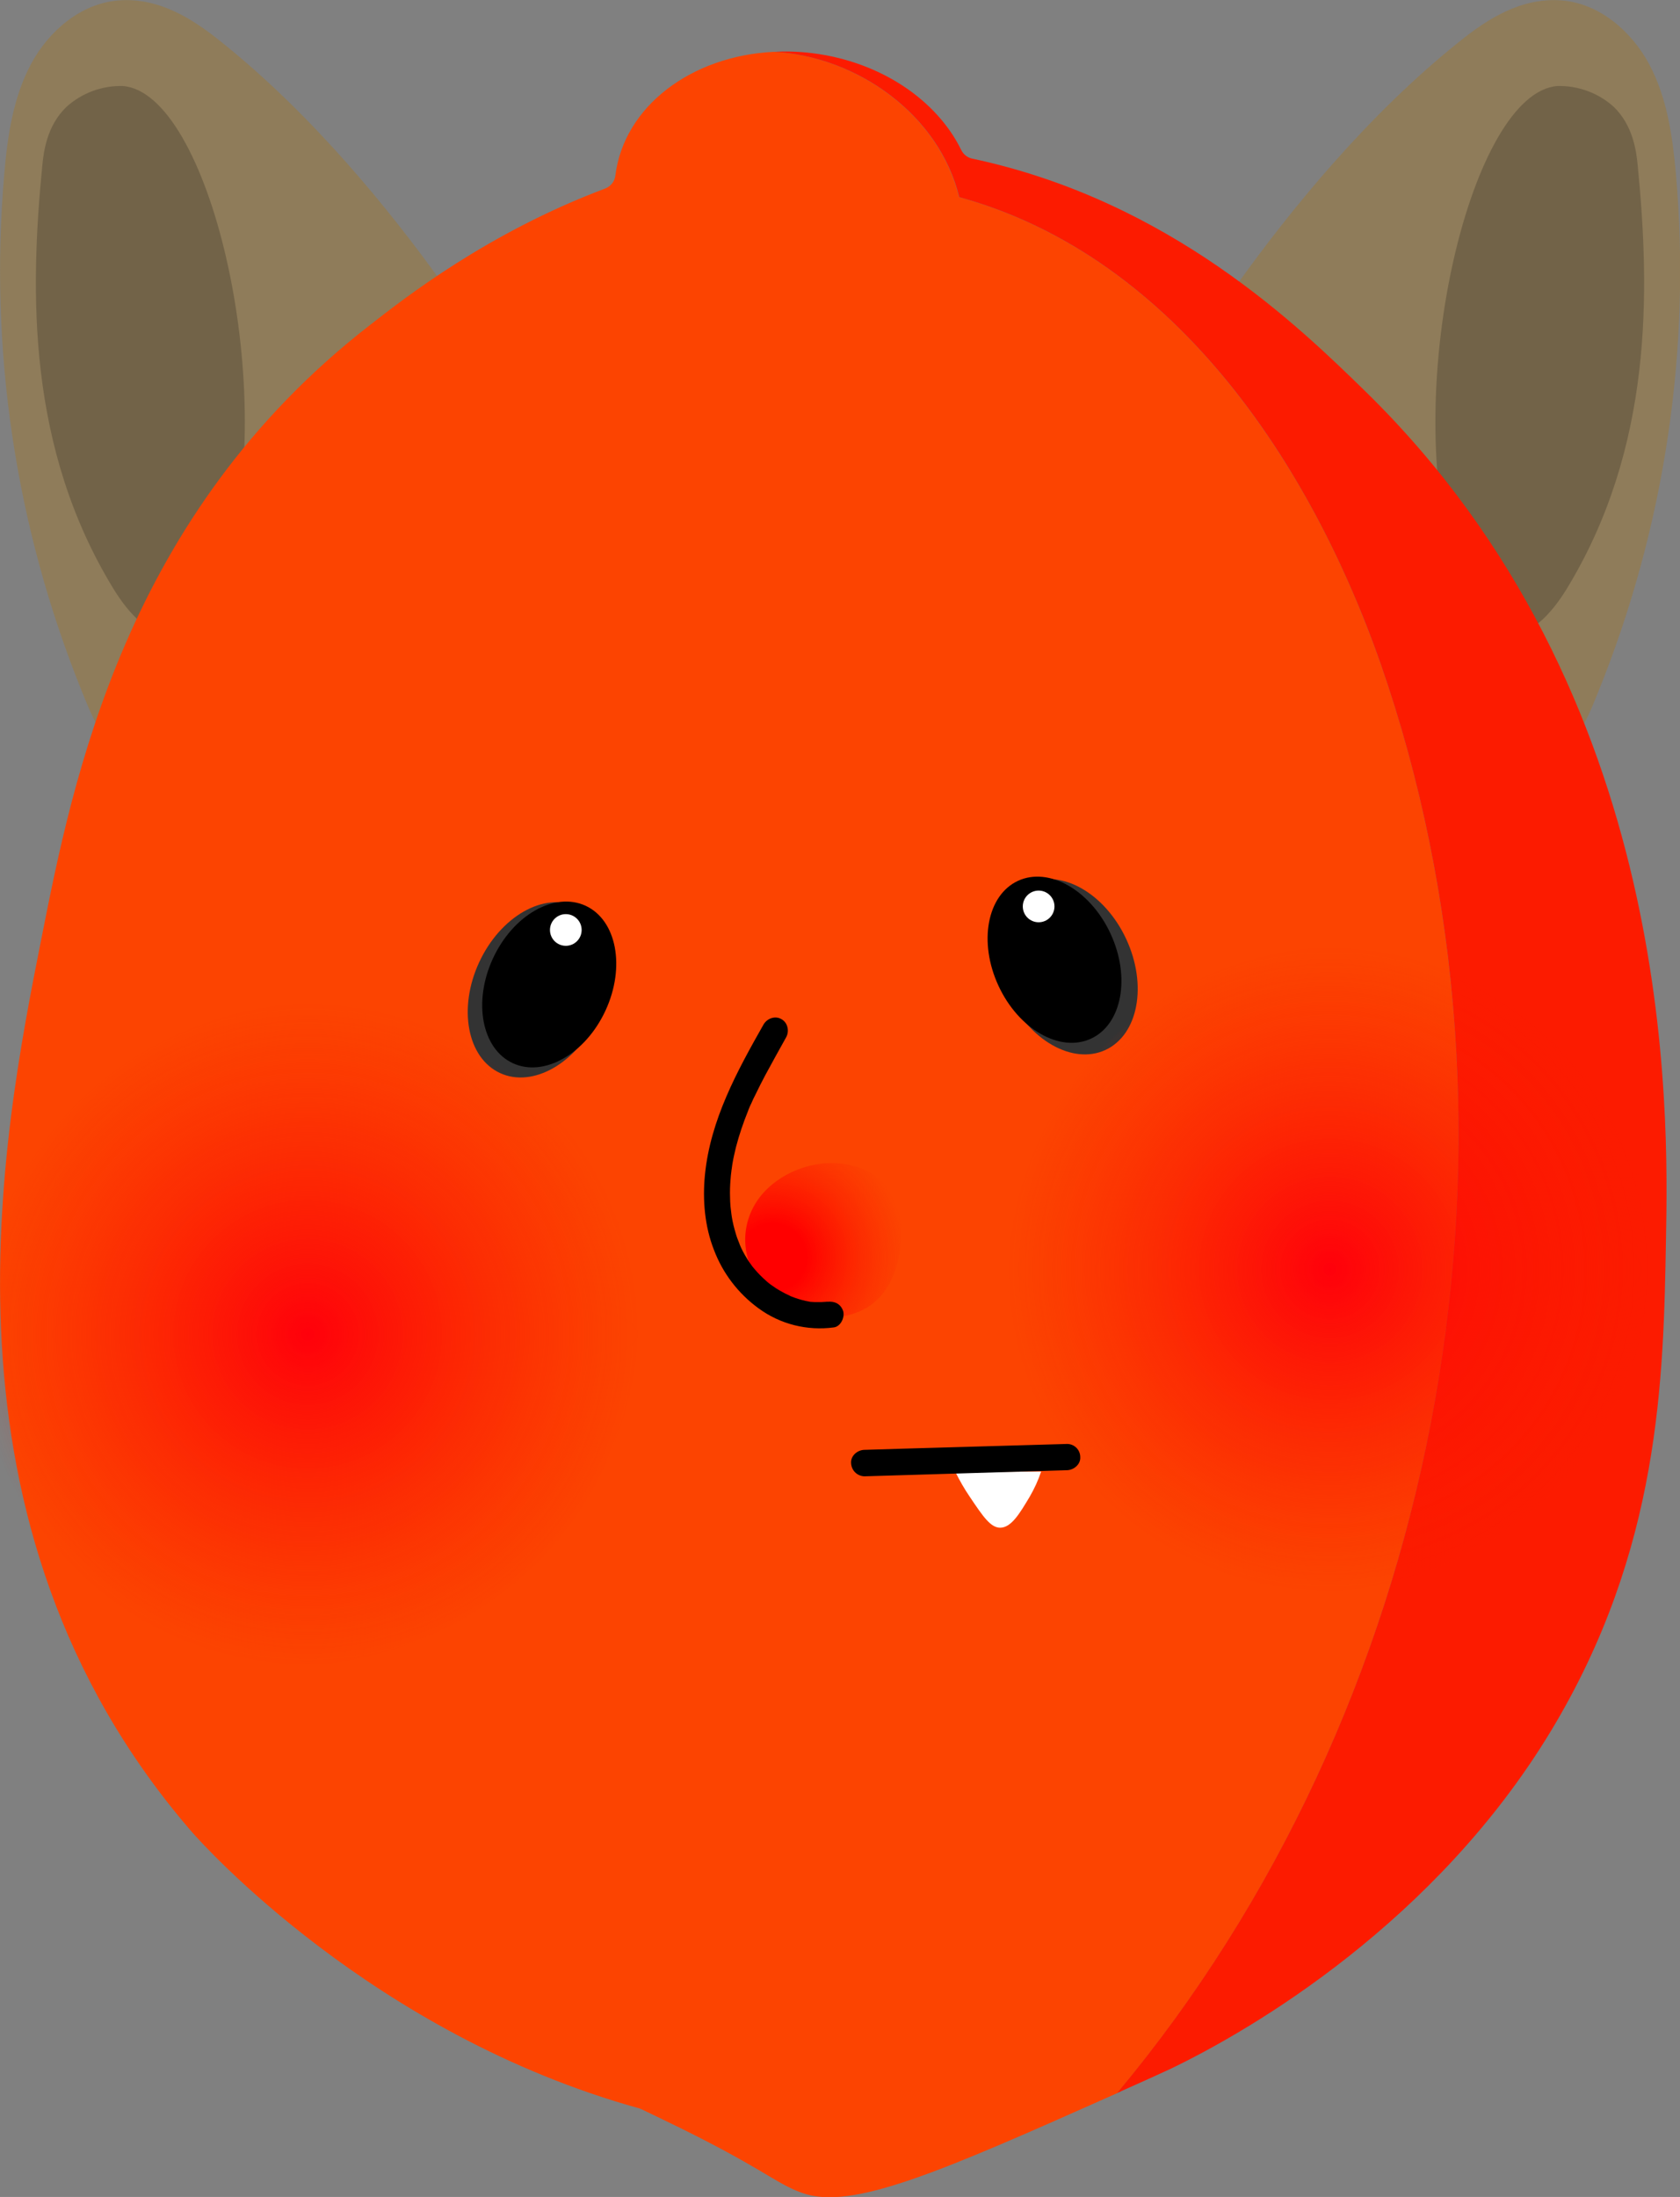 <svg
  version="1.1"
  id="lemon-mouse-level-four-profile"
  xmlns="http://www.w3.org/2000/svg"
  xmlns:xlink="http://www.w3.org/1999/xlink"
  x="0px"
  y="0px"
  viewBox="0 0 742.6 970.7"
  style="enable-background: new 0 0 742.6 970.7"
  xml:space="preserve"
>
  <rect x="0" y="0" width="742.6" height="970.7" fill="#808080" stroke="none"/>
  <style type="text/css">
    .cls-1-lemon-mouse-level-four-profile {
      fill: none;
    }
    .cls-2-lemon-mouse-level-four-profile {
      fill: #8f7c5a;
    }
    .cls-3-lemon-mouse-level-four-profile {
      opacity: 0.2;
    }
    .cls-4-lemon-mouse-level-four-profile {
      fill: #fc4401;
    }
    .cls-5-lemon-mouse-level-four-profile {
      fill: #fc1b00;
    }
    .cls-6-lemon-mouse-level-four-profile {
      fill: #333333;
    }
    .cls-7-lemon-mouse-level-four-profile {
      fill: #ffffff;
    }
    .cls-8-lemon-mouse-level-four-profile {
      fill: url(#SVGID_1_lemon-mouse-level-four-profile);
    }
    .cls-9-lemon-mouse-level-four-profile {
      fill: url(#SVGID_00000055697308407349163480000001699664168426499232_lemon-mouse-level-four-profile);
    }
    .cls-10-lemon-mouse-level-four-profile {
      fill: url(#SVGID_00000149382739610313205630000015661161421121691301_lemon-mouse-level-four-profile);
    }
  </style>
  <path
    class="cls-1-lemon-mouse-level-four-profile"
    d="M296.6,1008.5c-1.8-2-4.5-2.9-7.1-2.5c-0.1,0.4-0.2,0.8-0.3,1.2c2.2,0.7,4.3,1.6,6.3,2.6L296.6,1008.5z"
  />
  <path
    class="cls-2-lemon-mouse-level-four-profile"
    d="M546.8,125.7c23.3-32.5,57.5-74.8,98.5-107.5c12-9.6,27-19.5,45.2-18c16.6,1.4,30.8,13.7,38.6,28.4
	s10.2,31.6,11.7,48.2c6.8,77.9-5,156.3-34.3,228.8c-3.8,9.2-9.1,24.7-21.9,28.8c-20,6.4-44.3-18.4-55.4-29.7
	C582.1,256.6,558.7,184,546.8,125.7z"
  />
  <g class="cls-3-lemon-mouse-level-four-profile">
    <path
      d="M688.5,38c-38,2.7-68.7,130.8-46.6,208.9c2.9,10.2,9.2,32.3,22.1,33.8c12.2,1.5,21.9-9.8,28.4-20.3
		c38.2-62.5,37-131.4,31.5-187.4c-0.6-6.1-2-17.5-10.6-25.8C706.6,41.1,697.6,37.8,688.5,38z"
    />
  </g>
  <path
    class="cls-2-lemon-mouse-level-four-profile"
    d="M195.9,125.7c-23.3-32.5-57.5-74.8-98.5-107.5c-12-9.6-27-19.5-45.2-18C35.6,1.6,21.4,13.8,13.6,28.5
	S3.3,60.2,1.9,76.7c-6.8,77.9,5,156.3,34.3,228.8c3.8,9.2,9.1,24.7,21.9,28.8c20,6.4,44.3-18.4,55.4-29.7
	C160.5,256.6,184,184,195.9,125.7z"
  />
  <g class="cls-3-lemon-mouse-level-four-profile">
    <path
      d="M54.2,38c38,2.7,68.7,130.8,46.6,208.9c-2.9,10.2-9.2,32.3-22.1,33.8c-12.2,1.5-21.9-9.8-28.4-20.3
		C12,198,13.2,129.1,18.7,73.1c0.6-6.1,2-17.5,10.6-25.8C36.1,41.1,45,37.8,54.2,38z"
    />
  </g>
  <path
    class="cls-4-lemon-mouse-level-four-profile"
    d="M613.4,302.5c-31.2-94.7-93.3-189-189.5-215.4c-8.8-36.4-45.1-62.2-81.9-64.2c-36.4,1.8-66.2,24.1-70,54.7l0,0
	c-0.3,2.6-2.1,4.8-4.5,5.7c-52.1,19.6-88.8,48.5-104.2,60.5c-107.9,83.8-131,200.2-145,270.9C0.8,502.9-33,673.2,84.7,809.3
	c4.7,5.4,79.9,89.6,198,122.3c0.7,0.2,4.6,2.2,9.9,4.7c44.4,21.3,49.6,28.2,61.9,32.6c22,8,61.3-9.3,139.4-44.1
	C635.1,755.6,682.4,512,613.4,302.5z"
  />
  <path
    class="cls-5-lemon-mouse-level-four-profile"
    d="M603.5,172.9c-29-28.3-86.2-84.2-173.7-102.8c-2.1-0.4-3.9-1.8-4.9-3.8c-10.7-21.9-35.4-39-65.8-42.8
	c-5.6-0.7-11.3-0.9-17-0.6c36.8,2,73.1,27.8,81.9,64.2c96.1,26.4,158.3,120.7,189.4,215.4c69,209.5,21.7,453.1-119.6,622.3l2.4-1.1
	c10.3-4.6,15.6-7,21-9.5c37.1-17.8,117.5-65.3,168.3-149.3c48.5-80.2,49.8-155.8,50.9-217.2C737.5,490.3,740.7,306.9,603.5,172.9z"
  />
  <ellipse
    transform="matrix(0.42 -0.908 0.908 0.42 -259.007 469.56)"
    class="cls-6-lemon-mouse-level-four-profile"
    cx="237.8"
    cy="437.4"
    rx="40.5"
    ry="28.9"
  />
  <ellipse
    transform="matrix(0.908 -0.42 0.42 0.908 -135.752 237.42)"
    class="cls-6-lemon-mouse-level-four-profile"
    cx="471.4"
    cy="427"
    rx="28.9"
    ry="40.5"
  />
  <path
    class="cls-7-lemon-mouse-level-four-profile"
    d="M422.3,650.4c1.9,3.8,4,7.5,6.4,11c5.9,8.8,9.2,13.6,13.4,13.6c5,0,8.8-6.6,13-13.6c2.1-3.6,3.8-7.3,5.1-11.2
	L422.3,650.4z"
  />
  <radialGradient
    id="SVGID_1_lemon-mouse-level-four-profile"
    cx="587.843"
    cy="1085.145"
    r="142.739"
    gradientTransform="matrix(1 0 0 -1 0 1646)"
    gradientUnits="userSpaceOnUse"
  >
    <stop offset="0" style="stop-color: #ff000b" />
    <stop offset="1" style="stop-color: #fc1b00; stop-opacity: 0" />
  </radialGradient>
  <path
    class="cls-8-lemon-mouse-level-four-profile"
    d="M694.4,650.7c-48.9,57.2-143,73.9-203.7,21.3c-61-52.9-58.6-150.3-5.3-207.1c54.8-58.5,154.3-64.2,209.4-6
	C745,511.8,739.6,597.8,694.4,650.7z"
  />
  <radialGradient
    id="SVGID_00000122719405648352089330000002118133669965139072_lemon-mouse-level-four-profile"
    cx="135.995"
    cy="1056.456"
    r="146.622"
    gradientTransform="matrix(1 0 0 -1 0 1646)"
    gradientUnits="userSpaceOnUse"
  >
    <stop offset="0" style="stop-color: #ff000b" />
    <stop offset="1" style="stop-color: #fc1b00; stop-opacity: 0" />
  </radialGradient>
  <path
    style="
      fill: url(#SVGID_00000122719405648352089330000002118133669965139072_lemon-mouse-level-four-profile);
    "
    d="M245.5,681.8
	c-50.2,58.8-146.9,75.9-209.2,21.9c-62.6-54.3-60.2-154.4-5.5-212.8c56.3-60,158.5-66,215.1-6.1
	C297.4,539.2,291.9,627.5,245.5,681.8z"
  />
  <ellipse
    transform="matrix(0.42 -0.908 0.908 0.42 -254.191 472.526)"
    cx="242.6"
    cy="435.1"
    rx="38.3"
    ry="27.4"
  />
  <ellipse
    transform="matrix(0.908 -0.42 0.42 0.908 -134.956 234.827)"
    cx="465.9"
    cy="423.9"
    rx="27.3"
    ry="38.4"
  />
  <circle
    class="cls-7-lemon-mouse-level-four-profile"
    cx="250.1"
    cy="410.9"
    r="7"
  />
  <circle
    class="cls-7-lemon-mouse-level-four-profile"
    cx="459.1"
    cy="400.5"
    r="7"
  />
  <path
    d="M382.1,652.3l69.6-2.1l20-0.6c3-0.1,6-2.6,5.8-5.8c0-3.2-2.6-5.8-5.8-5.8L402,640l-20,0.6c-3,0.1-6,2.6-5.8,5.8
	C376.3,649.6,378.8,652.2,382.1,652.3L382.1,652.3z"
  />
  <radialGradient
    id="SVGID_00000024705277660363345390000011982847015088595130_lemon-mouse-level-four-profile"
    cx="341.516"
    cy="1090.48"
    r="59.34"
    gradientTransform="matrix(1 0 0 -1 0 1646)"
    gradientUnits="userSpaceOnUse"
  >
    <stop offset="0.25" style="stop-color: #ff0000" />
    <stop offset="1" style="stop-color: #fc1b00; stop-opacity: 0" />
  </radialGradient>
  <path
    style="
      fill: url(#SVGID_00000024705277660363345390000011982847015088595130_lemon-mouse-level-four-profile);
    "
    d="M377.7,580.3c-14,4.8-30.3-1.1-39.5-10.9
	c-9.4-10.1-11.6-24.4-5-36.4c6.3-11.6,20.8-19.4,35.3-19.1c3,0.1,12.8,0.6,20.6,7.3c8,6.9,8.7,16,9.1,20.5
	C398.4,543.8,400.1,572.7,377.7,580.3z"
  />
  <path
    d="M337.6,452.5c-11.8,20.8-23.6,42.3-26,66.6c-1.1,11.1-0.1,22.8,4,33.2c3.9,10.3,10.7,19.2,19.6,25.7
	c9.6,7.1,21.6,10.1,33.4,8.5c3-0.4,4.9-4.4,4.1-7.2c-1.1-3.3-3.9-4.5-7.2-4.1c1.2-0.2-0.1,0-0.6,0s-1.1,0.1-1.7,0.1
	c-1.1,0-2.2,0-3.3,0c-0.5,0-1.1-0.1-1.7-0.1l-0.7-0.1c1.3,0.2,0.4,0.1,0.2,0c-1.1-0.2-2.2-0.4-3.2-0.7s-2.1-0.6-3.2-1
	c-0.5-0.2-1-0.4-1.6-0.6l-0.7-0.3c0.8,0.3,0.4,0.2-0.1-0.1c-2-0.9-4-2-5.9-3.2c-0.9-0.6-1.7-1.2-2.6-1.8c1,0.7-0.3-0.2-0.5-0.4
	c-0.5-0.4-1-0.8-1.5-1.3c-1.7-1.5-3.3-3.1-4.8-4.9c-0.4-0.4-0.7-0.9-1.1-1.3c0.7,0.8-0.2-0.2-0.4-0.6c-0.7-0.9-1.3-1.8-1.9-2.8
	c-1.3-2.1-2.5-4.3-3.4-6.6c0.4,0.9-0.1-0.4-0.2-0.6c-0.2-0.6-0.5-1.2-0.7-1.8c-0.5-1.3-0.8-2.6-1.2-3.9c-0.7-2.5-1.2-5-1.5-7.5
	c0.2,1.1-0.1-0.6-0.1-0.9c-0.1-0.5-0.1-1.1-0.2-1.7c-0.1-1.4-0.2-2.7-0.2-4.1c-0.1-2.6,0-5.2,0.2-7.7c0.1-1.3,0.2-2.6,0.4-3.9
	c0.1-1.1-0.1,0.5,0.1-0.7c0.1-0.7,0.2-1.5,0.3-2.2c0.4-2.5,1-5.1,1.6-7.6c1.4-5.4,3.2-10.7,5.3-15.9l0.3-0.8
	c-0.3,0.7,0.1-0.3,0.2-0.5c0.3-0.7,0.6-1.5,1-2.2c0.6-1.4,1.2-2.7,1.9-4c1.4-2.9,2.8-5.7,4.3-8.5c3-5.6,6.1-11.1,9.2-16.7
	c1.5-2.7,0.7-6.5-2.1-8C342.9,448.8,339.4,449.7,337.6,452.5L337.6,452.5z"
  />
</svg>
